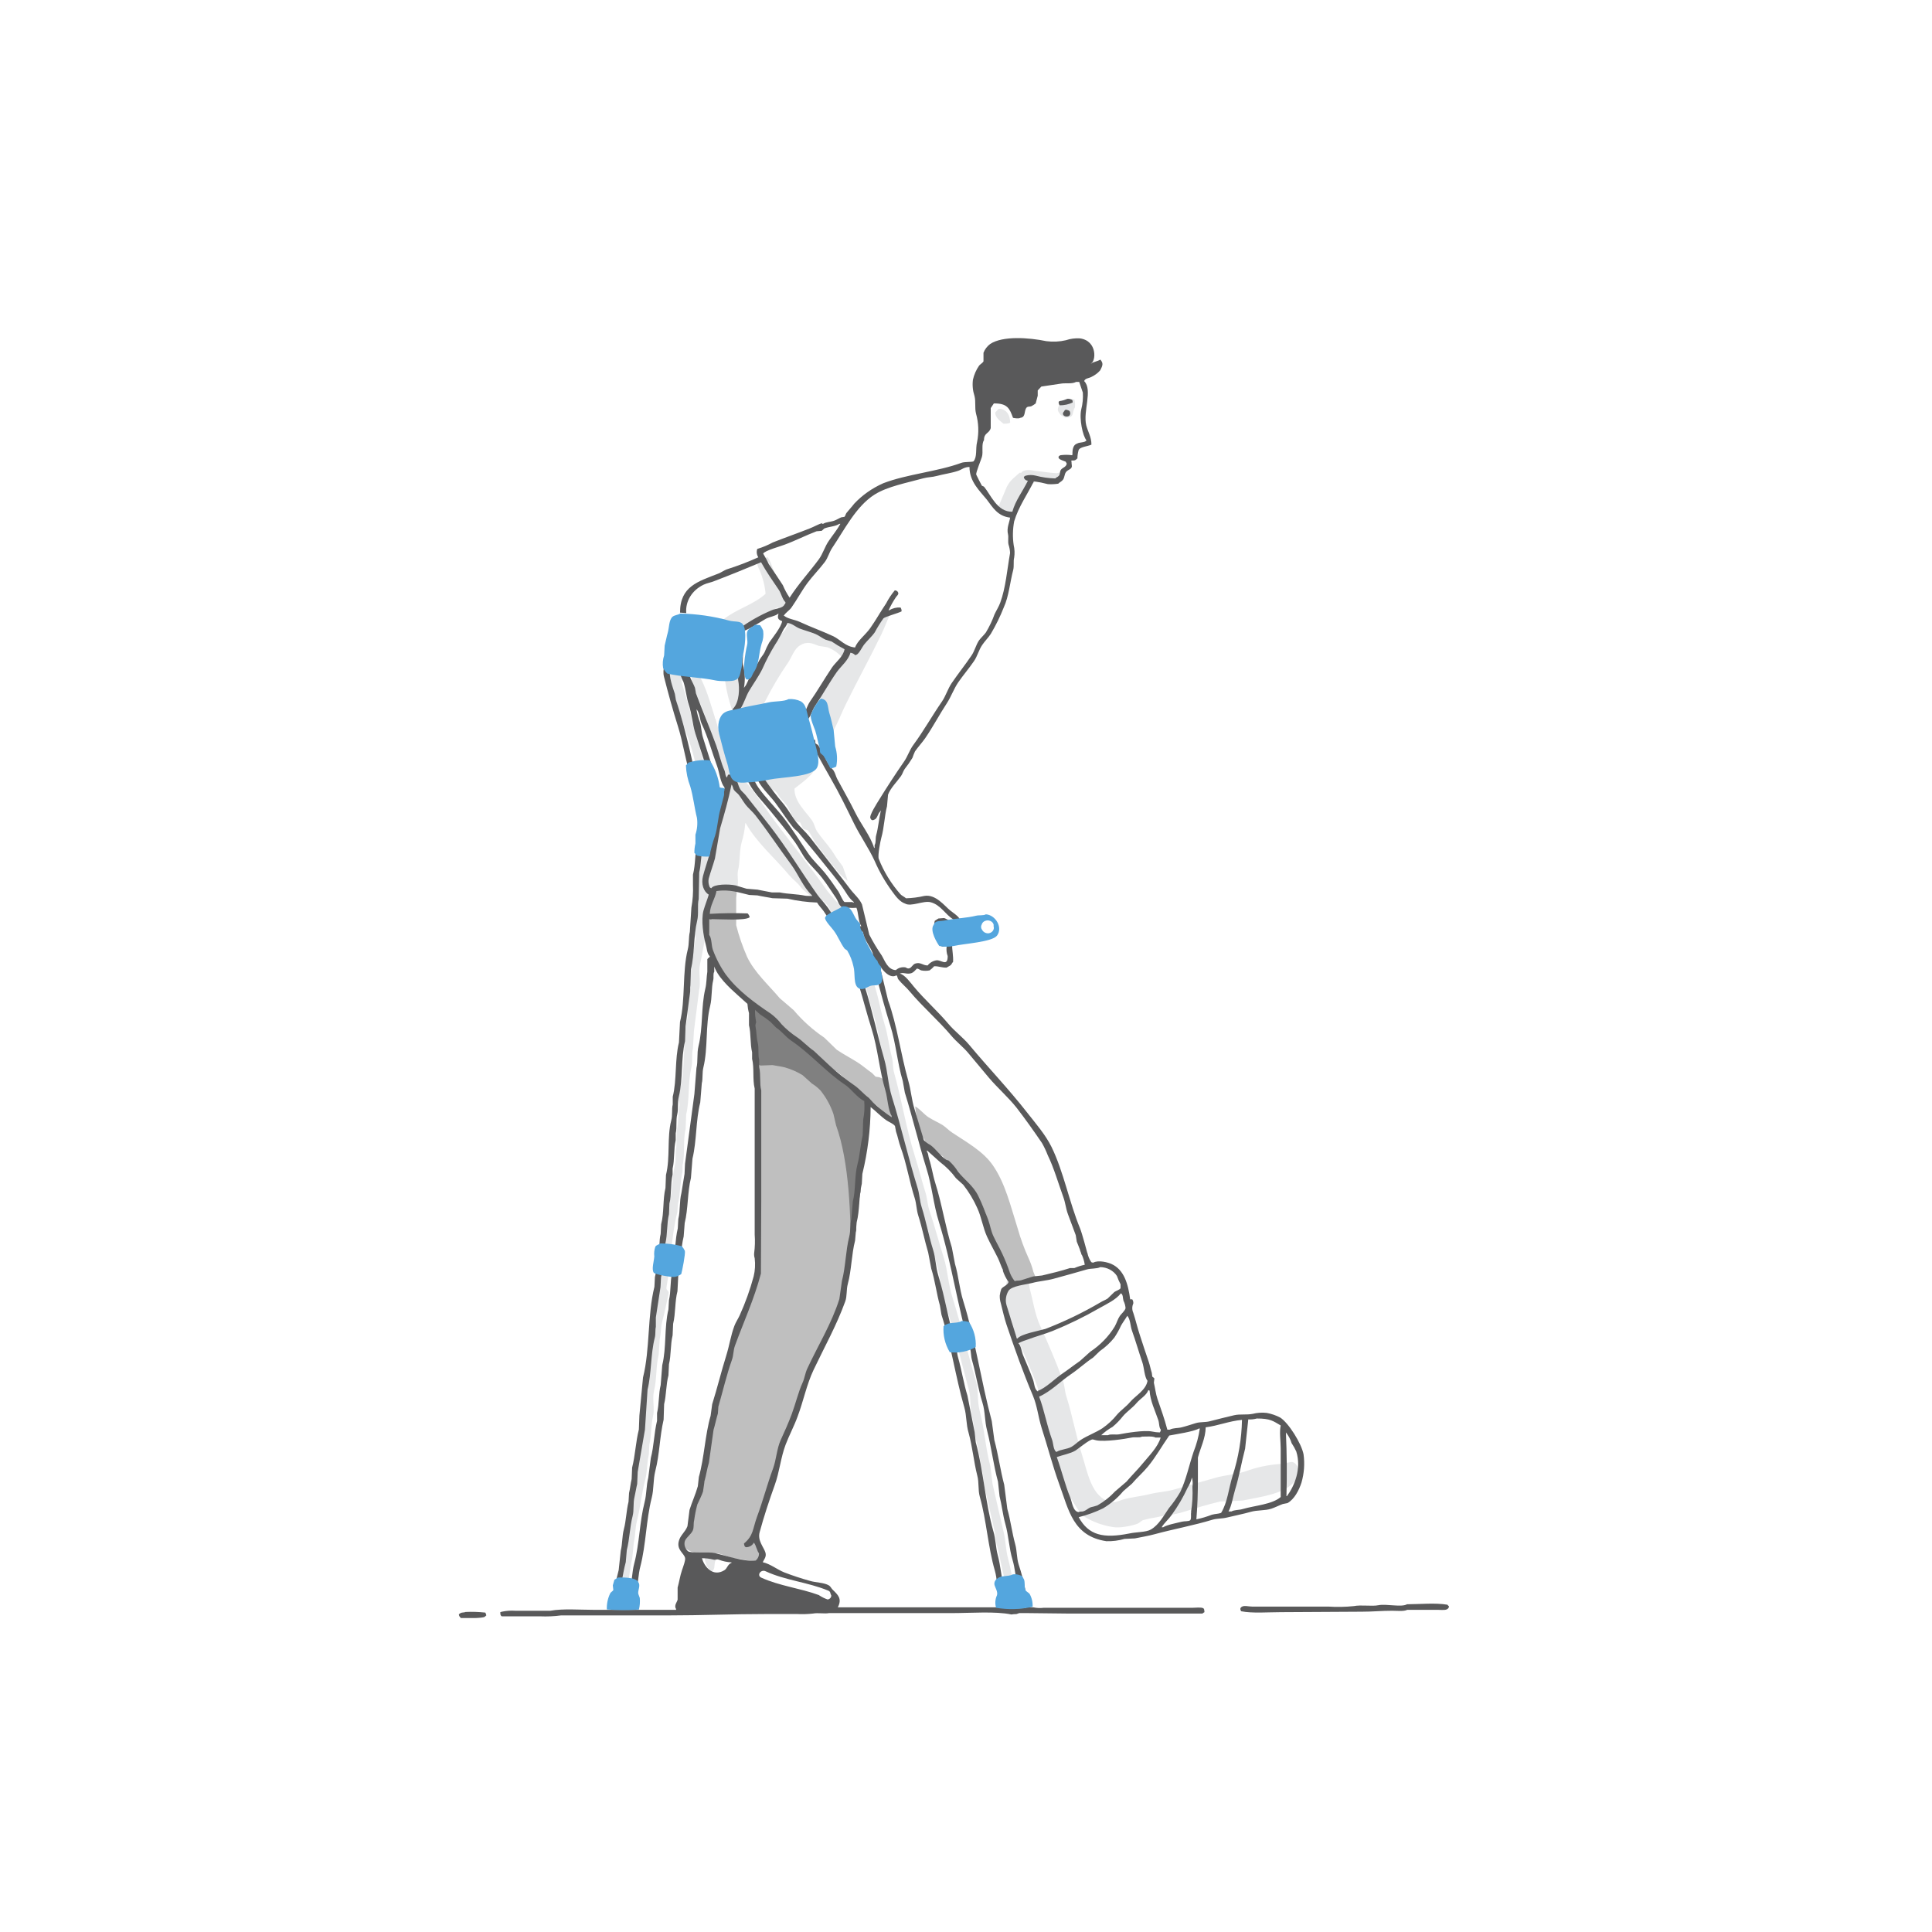 <svg width="80" height="80" viewBox="0 0 80 80" fill="none" xmlns="http://www.w3.org/2000/svg">
<g clip-path="url(#clip0_13_314)">
<g clip-path="url(#clip1_13_314)">
<path d="M40.5 38.328C40.4 38.316 40.298 38.316 40.198 38.328C39.94 38.38 39.675 38.432 39.446 38.489C39.318 38.516 39.282 38.449 39.189 38.508C39.096 38.537 39.096 38.587 39.038 38.643C39.036 38.726 39.066 38.808 39.124 38.874C39.457 38.939 39.759 38.822 40.069 38.758H40.427C40.478 38.758 40.527 38.758 40.572 38.75C40.523 38.69 40.492 38.62 40.479 38.547C40.467 38.474 40.474 38.399 40.5 38.328ZM31.976 29.207V29.245C32.014 29.226 31.999 29.237 31.976 29.207Z" fill="#E6E7E8"/>
<path d="M32.595 25.742C32.591 25.801 32.599 25.86 32.618 25.916C32.541 25.981 32.522 26.097 32.44 26.166C32.357 26.235 32.166 26.272 32.117 26.397C32.069 26.522 32.168 26.557 32.117 26.647C32.028 26.793 31.892 26.945 31.796 27.09C31.563 27.43 31.379 27.794 31.151 28.129C31.021 28.318 30.973 28.564 30.808 28.726C30.794 28.758 30.808 28.743 30.787 28.764C30.745 28.572 30.745 28.336 30.701 28.148C30.674 28.038 30.733 27.88 30.679 27.802C30.679 27.689 30.64 27.693 30.593 27.628C30.519 27.624 30.445 27.637 30.379 27.667C30.345 27.616 30.313 27.608 30.271 27.571C30.183 27.588 30.096 27.614 30.014 27.648C29.923 27.994 30.193 29.139 30.336 29.438C30.477 29.467 30.572 29.454 30.636 29.361H30.679C30.651 29.6 30.468 29.657 30.465 29.919C30.49 29.942 30.512 29.968 30.529 29.996C30.606 30.022 30.697 29.996 30.765 30.034C30.871 30.065 30.903 30.259 31.066 30.169C31.203 30.124 31.196 30.009 31.259 29.9C31.409 29.633 31.527 29.354 31.667 29.072C31.948 28.508 32.27 27.962 32.633 27.436C32.79 27.203 32.881 26.873 33.126 26.724C33.431 26.536 33.631 26.642 33.899 26.743L34.257 26.801C34.482 26.886 34.681 27.018 34.837 27.186C34.824 27.306 34.817 27.359 34.901 27.359C34.625 27.77 34.386 28.187 34.128 28.629C34.066 28.706 34.015 28.791 33.978 28.88C33.958 28.955 34.053 28.984 34.042 29.014C34.017 29.07 33.947 29.13 33.999 29.207L34.021 29.265C34.153 29.265 34.185 29.239 34.236 29.168H34.257C34.192 29.57 34.17 29.976 34.193 30.381C34.226 30.409 34.255 30.441 34.278 30.477C34.314 30.488 34.298 30.477 34.321 30.496C34.484 30.472 34.473 30.32 34.536 30.208C34.715 29.872 34.856 29.502 35.03 29.149C35.495 28.198 36.019 27.25 36.489 26.281C36.618 26.012 36.72 25.739 36.833 25.479C36.833 25.466 36.833 25.455 36.845 25.444C36.776 25.46 36.703 25.46 36.634 25.443C36.565 25.425 36.502 25.392 36.452 25.346C36.395 25.436 36.353 25.545 36.302 25.619C36.123 25.867 35.919 26.119 35.743 26.369C35.665 26.518 35.572 26.66 35.464 26.793C35.366 26.867 34.989 26.726 34.842 26.658C34.545 26.511 34.205 26.387 33.908 26.224L33.829 26.177C33.422 26.078 33.026 25.943 32.649 25.774C32.63 25.765 32.612 25.754 32.595 25.742ZM30.366 31.786V32.132H30.388C30.412 32.077 30.423 32.017 30.419 31.957C30.416 31.897 30.398 31.839 30.366 31.786ZM44.105 17.293C44.525 17.302 44.364 17.088 44.512 16.869C44.52 16.762 44.513 16.654 44.491 16.549C44.401 16.523 44.306 16.51 44.212 16.51C44.186 16.524 44.156 16.531 44.126 16.529C44.017 16.622 43.656 16.869 43.868 17.107C43.911 17.208 44.01 17.227 44.105 17.293ZM44.083 19.487V19.468C44.042 19.453 43.998 19.447 43.954 19.448C43.97 19.461 44.001 19.473 44.019 19.487H44.083ZM41.55 17.543C41.645 17.552 41.741 17.538 41.829 17.505C41.829 17.201 41.686 16.929 41.357 16.927C41.303 16.977 41.258 17.025 41.206 17.088C41.226 17.315 41.405 17.418 41.55 17.543ZM41.378 20.897C41.346 20.963 41.355 21.019 41.314 21.07C41.398 21.176 41.573 21.213 41.672 21.301C41.983 21.301 42.088 21.084 42.144 20.858C42.274 20.499 42.524 20.183 42.859 19.954C42.946 19.904 43.04 19.865 43.139 19.838C43.423 19.766 43.706 19.967 43.89 19.819H43.933C43.887 19.793 43.833 19.779 43.779 19.78C43.81 19.773 43.84 19.763 43.87 19.752C43.884 19.751 43.897 19.748 43.909 19.742C43.921 19.735 43.931 19.727 43.938 19.716C43.944 19.711 43.949 19.706 43.954 19.7C43.955 19.696 43.955 19.691 43.954 19.686C43.961 19.677 43.965 19.666 43.966 19.655C43.968 19.644 43.966 19.633 43.963 19.622C43.959 19.612 43.953 19.602 43.944 19.594C43.936 19.586 43.926 19.58 43.915 19.575C43.905 19.571 43.894 19.569 43.883 19.569C43.873 19.569 43.862 19.571 43.852 19.575C43.821 19.579 43.791 19.585 43.761 19.595C43.453 19.58 43.151 19.521 42.845 19.498C42.702 19.458 42.376 19.424 42.292 19.575H42.221C41.999 19.779 41.827 19.88 41.684 20.172C41.582 20.4 41.486 20.658 41.378 20.897ZM53.524 60.541C53.481 60.514 53.167 60.615 53.031 60.618C52.529 60.651 52.036 60.754 51.571 60.926C51.179 61.054 50.741 61.074 50.319 61.195C49.759 61.356 49.179 61.516 48.623 61.677C48.287 61.774 47.963 61.779 47.614 61.867C47.265 61.956 46.847 61.991 46.476 62.1C46.358 62.134 46.178 62.233 46.004 62.196C45.19 62.017 45.035 60.961 44.802 60.233C44.559 59.471 44.396 58.578 44.158 57.827C44.083 57.593 44.088 57.377 44.008 57.152C43.727 56.384 43.394 55.612 43.063 54.882C42.847 54.401 42.781 53.875 42.634 53.341C42.596 53.144 42.596 52.943 42.634 52.746C42.634 52.707 42.626 52.668 42.613 52.63C42.508 52.605 42.399 52.592 42.291 52.592C42.237 52.623 42.167 52.606 42.097 52.63C41.926 52.697 41.789 52.82 41.718 52.975C41.596 53.24 41.62 54.051 41.718 54.323C41.754 54.422 41.833 54.534 41.868 54.631C41.961 54.881 41.976 55.112 42.083 55.343C42.38 55.994 42.691 56.698 42.942 57.383C43.022 57.606 43.019 57.822 43.092 58.056C43.183 58.347 43.271 58.669 43.371 58.961L43.55 59.864C43.799 60.666 43.979 61.526 44.409 62.156C44.587 62.408 44.688 62.658 44.945 62.828C45.289 63.032 45.677 63.169 46.083 63.232C46.365 63.29 46.9 63.17 47.092 63.098C47.179 63.066 47.249 62.979 47.328 62.945C47.511 62.894 47.697 62.855 47.886 62.828C48.244 62.742 48.557 62.734 48.895 62.637C49.432 62.477 49.981 62.297 50.526 62.174L51.449 62.135C52.013 62.021 52.546 61.944 53.016 61.752C53.326 61.63 53.582 61.42 53.746 61.155C53.85 60.923 53.736 60.608 53.524 60.541ZM32.341 37.156H32.384C32.373 37.135 32.359 37.115 32.341 37.098V37.156ZM31.375 36.886H31.418C31.407 36.865 31.393 36.846 31.375 36.829V36.886ZM35.033 36.262C34.985 36.137 34.942 36.009 34.901 35.882C34.851 35.81 34.799 35.741 34.745 35.674C34.62 35.513 34.538 35.353 34.423 35.193C34.244 34.941 34.019 34.699 33.844 34.442C33.745 34.299 33.726 34.121 33.629 33.98C33.388 33.626 32.881 33.196 32.899 32.652C33.15 32.444 33.781 32.038 33.794 31.67C33.672 31.695 33.553 31.727 33.436 31.767C33.089 31.844 32.681 31.81 32.363 31.882L31.933 31.921C31.776 31.977 31.731 32.071 31.59 32.152C31.579 32.351 31.623 32.549 31.719 32.729C31.81 32.747 31.931 32.764 31.998 32.71C32.155 32.739 32.218 32.931 32.298 33.031C32.379 33.13 32.498 33.242 32.577 33.351C32.713 33.552 32.772 33.775 32.921 33.967C32.992 34.06 33.057 34.017 33.135 34.063L33.243 34.294C33.3 34.37 33.397 34.343 33.457 34.391C33.518 34.439 33.69 34.798 33.758 34.891C34.058 35.295 34.375 35.715 34.702 36.104C34.82 36.24 34.953 36.364 35.099 36.476C35.082 36.404 35.056 36.333 35.033 36.262Z" fill="#E6E7E8"/>
<path d="M34.144 36.732C33.482 35.792 32.761 34.918 32.084 34.006C31.608 33.364 31.189 32.663 30.624 32.1C30.346 32.1 30.39 32.241 30.445 32.389C30.372 32.432 30.241 32.437 30.166 32.485C30.037 32.626 29.928 32.781 29.844 32.947C29.729 33.228 29.864 33.603 29.779 33.948C29.706 34.243 29.779 34.59 29.694 34.91C29.626 35.18 29.567 35.459 29.479 35.7C29.452 35.84 29.401 35.977 29.329 36.104V36.134H29.307C29.348 35.942 29.347 35.701 29.393 35.518V35.249C29.556 34.618 29.633 33.533 29.457 32.862L29.436 32.573C29.178 31.707 28.926 30.78 28.663 29.917C28.619 29.773 28.642 29.669 28.599 29.532C28.477 29.152 28.382 28.73 28.255 28.358C28.202 28.198 28.2 27.837 28.127 27.717C28.093 27.625 28.025 27.6 27.912 27.582C27.831 27.633 27.776 27.62 27.733 27.717C27.645 27.847 27.776 28.342 27.819 28.467C28.034 29.109 28.207 29.771 28.441 30.411C28.889 31.638 29.316 33.619 28.935 35.185C28.849 35.534 28.907 35.91 28.828 36.243L28.821 37.578C28.783 37.727 28.84 37.961 28.799 38.136C28.767 38.288 28.753 38.443 28.756 38.598C28.756 38.729 28.831 38.795 28.799 38.919C28.71 39.279 28.678 39.709 28.584 40.093C28.515 40.37 28.584 40.672 28.52 40.94V41.421C28.479 41.552 28.457 41.687 28.456 41.823L28.477 42.114C28.234 43.118 28.429 44.406 28.091 45.321C28.025 45.499 28.164 45.642 28.134 45.785C28.066 46.088 28.103 46.484 28.026 46.805C28.026 47.034 28.012 47.267 28.005 47.498C27.948 47.732 28.005 48.008 27.941 48.268C27.828 48.727 27.86 49.23 27.747 49.673C27.747 49.787 27.733 49.904 27.726 50.019C27.533 50.781 27.547 51.703 27.34 52.444L27.361 52.765C27.275 53.118 27.259 53.537 27.168 53.901L27.146 54.284C27.089 54.515 27.075 54.796 27.017 55.017C26.916 55.407 26.962 55.832 26.867 56.209L26.803 56.98C26.656 57.577 26.672 58.243 26.524 58.809C26.424 59.187 26.465 59.571 26.373 59.944V60.214C26.209 60.871 26.218 61.617 26.052 62.273C25.991 62.507 26.019 62.754 25.966 62.966C25.876 63.319 25.966 63.699 25.88 64.042V64.718C25.833 64.907 25.713 65.199 25.794 65.449C25.814 65.512 25.903 65.54 25.923 65.584C25.962 65.675 25.819 65.832 25.901 65.95L25.923 65.967C26.052 65.534 26.064 64.982 26.18 64.524C26.202 64.31 26.223 64.092 26.245 63.869C26.314 63.585 26.297 63.287 26.373 62.984C26.515 62.426 26.57 61.824 26.717 61.272C26.808 60.924 26.785 60.56 26.867 60.231L26.889 59.81C26.978 59.442 26.95 59.008 27.039 58.653C27.121 58.321 26.998 57.938 27.082 57.596C27.202 57.099 27.155 56.578 27.275 56.095L27.318 55.441C27.375 55.21 27.359 54.959 27.425 54.709C27.522 54.343 27.604 53.949 27.683 53.574C27.712 53.428 27.57 53.444 27.597 53.304C27.776 52.329 27.796 51.172 28.048 50.186L28.069 49.865C28.177 49.435 28.155 48.948 28.263 48.516V48.249C28.375 47.779 28.273 47.23 28.391 46.747L28.413 46.149C28.561 45.539 28.477 44.821 28.628 44.207C28.692 43.942 28.628 43.66 28.692 43.418L28.735 42.686L28.95 40.992C29.032 40.654 28.908 40.227 28.992 39.895C29.084 39.525 29.13 39.108 29.229 38.74C29.27 38.58 29.229 38.42 29.271 38.279V37.393C29.287 37.285 29.308 37.178 29.336 37.072C29.363 36.995 29.413 36.994 29.422 36.88C29.855 37.002 30.159 36.537 30.495 36.784C30.618 36.623 30.508 36.263 30.559 36.052C30.652 35.672 30.606 35.262 30.71 34.878C30.788 34.62 30.839 34.356 30.86 34.089H30.881C31.343 34.909 32.092 35.533 32.684 36.245C32.817 36.405 33.008 36.535 33.135 36.707C33.3 36.926 33.543 37.044 33.715 37.246C33.792 37.336 33.906 37.48 34.058 37.438H34.166C34.145 37.389 34.116 37.344 34.08 37.303V37.284C34.186 37.391 34.28 37.507 34.359 37.631L34.38 37.823C34.449 37.904 34.537 37.97 34.638 38.016H34.767C34.846 38.051 34.946 38.271 34.981 38.336C35.017 38.348 35.001 38.336 35.024 38.356C35.162 38.356 35.162 38.324 35.239 38.279C35.239 37.998 35.083 37.889 34.96 37.72C34.701 37.379 34.384 37.082 34.144 36.732ZM31.117 33.326C31.221 33.369 31.427 33.701 31.475 33.807C31.32 33.67 31.198 33.507 31.117 33.326ZM31.912 34.448C31.853 34.339 31.781 34.236 31.697 34.141C31.806 34.221 31.888 34.328 31.933 34.448H31.912Z" fill="#E6E7E8"/>
<path d="M31.483 33.826C31.511 33.846 31.533 33.873 31.547 33.903C31.517 33.884 31.495 33.857 31.483 33.826ZM29.465 64.294C29.404 64.347 29.268 64.36 29.186 64.39C29.141 64.583 29.291 64.993 29.443 65.045C29.465 65.059 29.443 65.045 29.486 65.062L29.529 65.024C29.622 64.915 29.554 64.679 29.658 64.581C29.643 64.479 29.595 64.421 29.572 64.313L29.465 64.294ZM30.345 31.728V31.767H30.366C30.352 31.733 30.361 31.747 30.345 31.728ZM41.743 64.543C41.636 64.156 41.654 63.799 41.55 63.407L41.099 61.446L41.013 60.732C40.809 59.975 40.763 59.16 40.563 58.405C40.455 58 40.527 57.577 40.412 57.19C40.074 56.055 39.797 54.857 39.446 53.747C39.267 53.203 39.251 52.658 39.089 52.111C38.886 51.469 38.706 50.773 38.487 50.128C38.396 49.859 38.402 49.614 38.309 49.339C38.16 48.858 38.03 48.335 37.879 47.857C37.522 46.726 37.343 45.557 37.021 44.412C36.96 44.202 36.992 44.011 36.935 43.796C36.813 43.345 36.767 42.846 36.634 42.429C36.407 41.714 36.328 40.814 35.947 40.235C35.889 40.222 35.829 40.215 35.769 40.215C35.724 40.261 35.627 40.295 35.661 40.409C35.706 40.556 35.817 40.766 35.876 40.928L36.069 41.679C36.543 43.086 36.647 44.794 37.099 46.24C37.423 47.273 37.636 48.359 37.958 49.378C38.026 49.591 38.019 49.78 38.087 49.994C38.318 50.73 38.522 51.498 38.752 52.226C38.931 52.773 38.947 53.319 39.11 53.861C39.484 55.057 39.786 56.315 40.119 57.55C40.215 57.915 40.149 58.294 40.248 58.647C40.346 59 40.339 59.367 40.441 59.723C40.554 60.119 40.589 60.597 40.699 61.014L40.742 61.457L41.192 63.438L41.257 63.901C41.398 64.398 41.473 64.95 41.614 65.422C41.702 65.701 41.709 65.962 41.85 66.172C41.894 66.176 41.937 66.17 41.978 66.157C42.019 66.144 42.056 66.123 42.087 66.095C42.072 65.859 42.021 65.625 41.936 65.401C41.865 65.114 41.822 64.828 41.743 64.543ZM29.98 25.742C30.025 25.848 30.218 25.859 30.302 25.935C30.39 25.935 30.432 25.922 30.481 25.877C30.527 25.907 30.564 25.947 30.588 25.992C30.946 25.992 31.139 25.672 31.404 25.531L31.618 25.511C31.82 25.401 32.014 25.279 32.198 25.146C32.243 25.187 32.259 25.258 32.305 25.306C32.352 25.337 32.403 25.361 32.457 25.38C32.474 25.322 32.505 25.267 32.547 25.22C32.589 25.172 32.641 25.134 32.701 25.105C32.704 25.066 32.716 25.027 32.737 24.992C32.757 24.957 32.786 24.927 32.821 24.902C32.747 24.787 32.661 24.68 32.563 24.581C32.383 24.316 32.225 24.039 32.091 23.753C31.994 23.556 31.912 23.205 31.769 23.061C31.687 23.133 31.582 23.18 31.468 23.195L31.511 23.234C31.479 23.245 31.5 23.256 31.468 23.234C31.422 23.234 31.377 23.247 31.339 23.272C31.355 23.395 31.396 23.514 31.461 23.623C31.59 23.933 31.671 24.257 31.701 24.586C31.221 25.033 30.475 25.227 29.962 25.645C29.956 25.678 29.962 25.712 29.98 25.742ZM31.869 23.497H31.847L31.805 23.266C31.88 23.316 31.86 23.412 31.869 23.49V23.497ZM28.633 28.034C28.624 28.301 28.778 28.584 28.878 28.836C29.009 29.157 29.139 29.478 29.259 29.799C29.311 30.06 29.377 30.318 29.449 30.578C29.52 30.838 29.588 31.059 29.677 31.29C29.696 31.474 29.767 31.651 29.881 31.803C29.902 31.944 29.976 32.074 30.091 32.171V32.19H30.134C30.147 32.197 30.162 32.201 30.178 32.202C30.194 32.202 30.209 32.199 30.223 32.192C30.236 32.185 30.248 32.176 30.256 32.164C30.265 32.152 30.269 32.138 30.27 32.124C30.261 31.911 30.208 31.7 30.114 31.504C30.119 31.49 30.119 31.476 30.114 31.462C30.097 31.381 30.075 31.3 30.048 31.221C29.991 31.016 29.935 30.811 29.869 30.605C29.842 30.517 29.808 30.424 29.774 30.329C29.733 30.144 29.685 29.96 29.631 29.778C29.626 29.761 29.615 29.747 29.599 29.738C29.602 29.724 29.602 29.711 29.599 29.698C29.409 29.104 29.25 28.491 28.933 27.933C28.922 27.918 28.906 27.905 28.887 27.898C28.869 27.89 28.848 27.888 28.828 27.89C28.807 27.893 28.788 27.901 28.773 27.913C28.757 27.925 28.746 27.941 28.74 27.959C28.725 27.953 28.709 27.951 28.693 27.953C28.677 27.955 28.662 27.961 28.649 27.97V27.954C28.635 27.986 28.649 27.972 28.628 27.993C28.606 28.014 28.628 28.017 28.628 28.029L28.633 28.034Z" fill="#E6E7E8"/>
<path fill-rule="evenodd" clip-rule="evenodd" d="M37.017 46.436C36.972 46.436 36.976 46.436 36.953 46.417C36.661 46.173 36.432 45.841 36.115 45.628C35.799 45.414 35.441 45.204 35.221 44.933C35.074 44.742 34.901 44.567 34.706 44.414C34.466 44.253 34.237 44.08 34.019 43.895L33.633 43.53L32.874 43.031L32.617 42.798C32.227 42.535 31.878 42.21 31.479 41.953C31.341 41.863 31.121 41.823 31.121 41.632C31.141 41.59 31.148 41.544 31.143 41.498C31.032 41.425 31.014 41.437 30.921 41.382C30.878 41.382 30.799 41.158 30.756 41.151C30.611 41.094 30.472 41.025 30.341 40.946C29.908 40.667 29.643 40.059 29.461 39.562L29.332 39.081L29.354 38.715C29.318 38.59 29.227 38.394 29.175 38.272C29.125 38.047 29.147 37.813 29.239 37.599C29.406 37.146 29.676 36.686 30.313 36.675C30.387 36.765 30.451 36.862 30.506 36.963L30.484 37.173V38.311C30.597 38.757 30.748 39.194 30.935 39.62C31.243 40.269 31.829 40.79 32.287 41.333L32.867 41.831C33.228 42.261 33.654 42.644 34.133 42.967L34.649 43.469C34.928 43.657 35.218 43.806 35.507 43.989C35.718 44.122 35.901 44.29 36.108 44.431L36.259 44.584L36.409 44.605L36.666 44.718C36.74 45.302 36.976 45.825 37.017 46.436ZM31.829 43.586C32.411 43.572 32.633 43.783 33.01 43.932C33.594 44.166 34.149 44.457 34.663 44.798C34.865 44.933 35.039 45.105 35.243 45.241C35.505 45.421 35.67 45.713 35.908 45.916C35.856 46.059 35.908 46.237 35.865 46.398C35.765 46.8 35.815 47.283 35.715 47.681V47.912C35.629 48.261 35.697 48.704 35.608 49.068V49.355C35.443 49.82 35.418 50.496 35.414 51.12C35.361 51.148 35.311 51.18 35.264 51.216C35.267 51.638 35.207 52.059 35.085 52.467L35.021 53.025C34.931 53.28 34.902 53.549 34.935 53.814C34.658 54.55 34.255 55.258 33.926 55.97C33.699 56.451 33.59 56.947 33.368 57.431C32.872 58.511 32.577 59.725 32.116 60.822C31.984 61.117 31.87 61.417 31.774 61.723C31.751 61.797 31.688 61.893 31.667 61.956L31.645 62.416L31.452 63.167C31.413 63.271 31.314 63.398 31.273 63.495C31.253 63.548 31.289 63.601 31.295 63.63L31.359 64.208L31.445 64.264C31.477 64.371 31.477 64.485 31.445 64.593L31.381 64.61C31.202 64.714 30.71 64.541 30.5 64.535C30.234 64.525 29.964 64.374 29.728 64.323L28.783 64.302C28.555 64.243 28.352 64.122 28.203 63.956C28.203 63.635 28.479 63.547 28.59 63.34L28.611 63.149C28.656 63.005 28.685 62.844 28.74 62.685C28.89 62.243 29.037 61.778 29.169 61.34C29.169 61.255 29.184 61.179 29.191 61.09C29.273 60.783 29.307 60.417 29.384 60.106C29.389 60.052 29.382 59.998 29.363 59.946L29.406 59.407C29.615 58.605 29.719 57.848 29.964 57.077C30.143 56.506 30.291 55.927 30.5 55.364C30.642 54.983 30.842 54.583 30.973 54.21C31.062 53.949 31.042 53.694 31.123 53.439C31.22 53.131 31.368 52.797 31.466 52.517C31.463 52.239 31.434 51.962 31.381 51.689V49.668C31.381 48.523 31.667 47.381 31.402 46.318C31.332 46.043 31.402 45.748 31.338 45.49V45.029C31.345 44.654 31.324 44.279 31.273 43.907C31.4 43.854 31.411 43.762 31.509 43.697C31.608 43.631 31.731 43.647 31.822 43.586H31.829ZM37.911 45.82C38.11 45.937 38.257 46.141 38.448 46.263C38.64 46.385 38.836 46.468 39.028 46.584C39.173 46.675 39.292 46.816 39.436 46.904C40.04 47.306 40.707 47.671 41.11 48.25C41.625 48.993 41.842 49.926 42.14 50.868C42.259 51.287 42.409 51.699 42.591 52.1C42.671 52.275 42.736 52.456 42.784 52.64C42.766 52.619 42.91 52.947 42.895 52.913C42.852 52.874 41.942 53.728 41.643 52.659C41.609 52.504 41.566 52.349 41.514 52.197C41.468 52.077 41.335 51.954 41.278 51.83C41.221 51.707 41.221 51.559 41.171 51.408C41.078 51.136 40.992 50.839 40.892 50.581C40.87 50.472 40.849 50.361 40.827 50.26C40.646 49.795 40.377 49.361 40.033 48.977C39.931 48.852 39.77 48.752 39.675 48.63C39.523 48.451 39.346 48.294 39.203 48.111C39.106 47.987 39.055 47.816 38.86 47.79C38.813 47.809 38.761 47.816 38.709 47.811C38.631 47.702 38.505 47.612 38.43 47.503C38.355 47.394 38.325 47.238 38.237 47.118C38.205 47.075 38.133 47.033 38.108 46.983C38.075 46.857 38.053 46.728 38.044 46.598C37.968 46.343 37.919 46.083 37.897 45.82H37.911ZM30.592 64.586C30.636 64.58 30.681 64.587 30.72 64.605C30.672 64.613 30.622 64.606 30.577 64.586H30.592Z" fill="#BFBFBF"/>
<path fill-rule="evenodd" clip-rule="evenodd" d="M31.164 41.535C31.363 41.583 31.443 41.716 31.55 41.843L31.701 41.958C31.872 42.162 32.058 42.355 32.259 42.535C32.547 42.817 32.855 43.08 33.182 43.325L33.568 43.673C33.673 43.749 33.789 43.814 33.912 43.865L34.062 43.884C34.119 43.928 34.16 44.011 34.212 44.057C34.498 44.314 34.763 44.59 35.049 44.847C35.306 45.055 35.546 45.28 35.765 45.52C35.842 45.613 35.944 45.633 35.958 45.79C35.938 45.832 35.931 45.879 35.937 45.925C35.924 45.925 35.822 46.003 35.808 45.944V47.291C35.774 47.342 35.808 47.429 35.786 47.503C35.713 47.804 35.786 48.164 35.7 48.484C35.659 48.654 35.677 48.893 35.636 49.062V49.35C35.547 49.694 35.554 50.119 35.457 50.486V50.948C35.429 51.03 35.339 51.177 35.307 51.256V51.487C35.307 51.647 35.291 52.064 35.221 52.16C35.244 50.319 35.16 48.088 34.62 46.598L34.513 46.136C34.396 45.785 34.214 45.453 33.976 45.155C33.871 45.045 33.751 44.948 33.618 44.866L33.232 44.519C33.007 44.381 32.762 44.273 32.502 44.199C32.323 44.152 32.144 44.136 31.987 44.102L31.493 44.122C31.46 44.11 31.429 44.093 31.404 44.071C31.378 44.049 31.357 44.023 31.343 43.993C31.288 43.817 31.288 43.631 31.343 43.454C31.234 43.294 31.312 43.062 31.257 42.839C31.171 42.408 31.14 41.971 31.164 41.535ZM37.003 46.25C37.036 46.316 37.051 46.389 37.046 46.462C37.008 46.475 37.026 46.462 37.003 46.481C36.965 46.47 36.983 46.481 36.96 46.462C36.884 46.438 36.82 46.39 36.781 46.327C36.822 46.328 36.862 46.322 36.901 46.309C36.939 46.295 36.973 46.276 37.003 46.25Z" fill="#808080"/>
<path d="M59.936 66.448C59.446 66.363 58.792 66.427 58.261 66.429C58.031 66.564 57.403 66.403 57.081 66.468C56.802 66.524 56.379 66.443 56.05 66.506C55.701 66.542 55.349 66.548 54.998 66.525H51.843C51.709 66.525 51.533 66.472 51.435 66.525C51.337 66.578 51.349 66.639 51.392 66.718C51.85 66.811 52.514 66.756 53.045 66.756C54.163 66.756 55.308 66.737 56.394 66.737C56.85 66.737 57.183 66.698 57.646 66.698C57.839 66.698 58.14 66.732 58.268 66.66H59.535C59.732 66.66 59.93 66.7 59.986 66.564C60.004 66.544 59.986 66.564 60.007 66.525C59.979 66.503 59.955 66.477 59.936 66.448ZM19.279 66.748C19.24 66.772 19.125 66.766 19.086 66.787C19.047 66.808 19.039 66.814 19 66.844C19.011 66.942 19.041 66.939 19.086 67.005C19.265 67.005 19.98 67.016 20.073 66.947L20.138 66.889C20.131 66.849 20.116 66.81 20.095 66.774C19.824 66.744 19.551 66.735 19.279 66.748ZM49.825 66.594C49.745 66.544 49.498 66.575 49.374 66.575H43.214C43.07 66.593 42.925 66.586 42.784 66.556H42.525C42.469 66.58 42.408 66.593 42.346 66.593C42.167 66.593 41.969 66.605 41.781 66.607C41.694 66.607 41.61 66.582 41.539 66.538V66.556H34.692C34.881 66.192 34.692 66.036 34.477 65.824C34.423 65.773 34.393 65.691 34.327 65.651C34.119 65.524 33.79 65.537 33.532 65.459C33.175 65.359 32.824 65.244 32.481 65.112C32.185 64.995 31.901 64.758 31.586 64.689C31.624 64.583 31.751 64.469 31.694 64.285C31.624 64.06 31.357 63.791 31.457 63.438C31.636 62.78 31.853 62.124 32.08 61.494C32.279 60.947 32.323 60.371 32.531 59.819C32.677 59.436 32.889 59.036 33.024 58.664C33.275 57.997 33.395 57.343 33.69 56.721C34.133 55.787 34.636 54.892 34.999 53.891C35.082 53.663 35.039 53.41 35.107 53.16C35.259 52.602 35.259 51.942 35.407 51.37L35.472 50.619C35.604 50.114 35.557 49.533 35.686 49.015L35.708 48.611C35.93 47.7 36.045 46.772 36.051 45.84C36.23 45.973 36.48 46.24 36.717 46.398C36.811 46.462 37.006 46.536 37.06 46.629L37.103 46.86C37.178 47.065 37.214 47.293 37.296 47.514C37.538 48.172 37.654 48.922 37.876 49.612C37.954 49.864 37.946 50.093 38.026 50.343C38.185 50.836 38.285 51.368 38.434 51.864L38.563 52.537C38.717 53.019 38.781 53.572 38.92 54.058L38.985 54.443C39.375 55.657 39.568 57.025 39.929 58.273C40.031 58.626 39.999 58.968 40.108 59.332C40.271 59.917 40.321 60.53 40.466 61.096C40.548 61.406 40.489 61.685 40.573 61.981C40.849 62.961 40.91 64.052 41.196 65.042C41.291 65.37 41.287 65.781 41.375 66.12C41.389 66.069 41.415 66.022 41.45 65.981C41.462 65.951 41.477 65.922 41.493 65.893C41.513 65.859 41.54 65.828 41.573 65.802C41.471 65.348 41.437 64.852 41.312 64.387C41.23 64.078 41.232 63.731 41.133 63.406C40.795 62.215 40.727 60.908 40.403 59.717L40.36 59.312L40.06 57.792C39.906 57.295 39.82 56.727 39.673 56.214C39.614 56.007 39.629 55.835 39.566 55.636C39.284 54.736 39.139 53.74 38.851 52.807C38.743 52.449 38.747 52.106 38.636 51.748C38.457 51.177 38.344 50.555 38.164 49.984C38.074 49.7 38.08 49.44 37.985 49.156C37.597 47.905 37.323 46.669 36.933 45.422C36.769 44.9 36.763 44.378 36.611 43.844C36.327 42.843 36.119 41.841 35.817 40.88C35.638 40.316 35.638 39.721 35.409 39.225C35.297 39.048 35.168 38.88 35.023 38.724C34.751 38.359 34.554 37.983 34.293 37.602C34.16 37.413 33.974 37.231 33.842 37.044C33.178 36.105 32.59 35.119 31.889 34.214C31.55 33.784 31.22 33.358 30.88 32.931C30.822 32.857 30.715 32.771 30.665 32.7C30.545 32.511 30.52 32.256 30.407 32.059L30.15 32.078C30.127 32.113 30.112 32.153 30.107 32.193C30.025 32.147 30.039 31.993 30 31.905C29.851 31.574 29.785 31.223 29.656 30.865C29.39 30.134 29.085 29.422 28.819 28.71L28.776 28.479C28.731 28.355 28.649 28.217 28.597 28.094C28.545 27.97 28.583 27.837 28.511 27.747C28.459 27.681 28.391 27.678 28.318 27.632C28.211 27.651 28.198 27.702 28.125 27.747C28.159 27.92 28.22 28.089 28.304 28.248C28.402 28.56 28.424 28.889 28.518 29.172C28.654 29.577 28.669 29.974 28.797 30.384L29.196 31.622C29.323 31.991 29.375 32.737 29.754 32.854C29.814 32.882 29.881 32.896 29.948 32.893C29.925 32.999 29.889 33.102 29.84 33.201C29.751 33.472 29.706 33.752 29.626 34.002C29.527 34.323 29.517 34.644 29.433 34.965L29.39 35.35C29.295 35.661 29.18 36.007 29.11 36.274C29.025 36.604 29.132 36.915 29.347 37.044C29.298 37.222 29.193 37.481 29.132 37.698C29.021 38.096 29.132 38.781 29.218 39.084C29.273 39.268 29.266 39.481 29.397 39.603C29.37 39.663 29.311 39.668 29.289 39.719V40.239C29.252 40.46 29.262 40.72 29.203 40.951C29.025 41.701 29.112 42.555 28.924 43.318C28.849 43.626 28.908 43.942 28.839 44.223L28.753 45.301L28.366 48.188L28.345 48.611L28.216 49.4C28.125 49.763 28.173 50.138 28.087 50.478L28.066 50.863C27.951 51.33 27.969 51.873 27.851 52.326L27.83 52.711C27.744 53.065 27.785 53.495 27.701 53.833L27.679 54.218C27.5 54.955 27.602 55.801 27.422 56.528L27.357 57.356C27.268 57.702 27.298 58.138 27.207 58.511V58.831C27.084 59.338 27.078 59.883 26.95 60.371L26.842 61.199C26.76 61.508 26.778 61.864 26.692 62.2C26.481 63.017 26.479 63.924 26.263 64.74C26.166 65.103 26.179 65.457 26.084 65.799C26.039 65.974 26.096 66.179 25.998 66.299V66.338C25.906 66.352 25.811 66.352 25.719 66.338L25.697 66.318C25.698 65.767 25.77 65.218 25.912 64.682L25.955 64.182C26.07 63.742 26.078 63.232 26.191 62.796C26.264 62.515 26.205 62.257 26.277 61.968C26.316 61.808 26.345 61.603 26.384 61.449L26.406 60.948L26.706 59.197L26.814 57.542C26.98 56.865 26.937 56.079 27.114 55.386C27.152 55.242 27.125 55.073 27.157 54.943V54.558L27.35 53.296L27.372 52.892C27.465 52.518 27.449 52.079 27.551 51.699V51.487C27.644 51.108 27.606 50.658 27.701 50.274L27.722 49.832C27.812 49.468 27.76 49.01 27.851 48.638V48.388C27.939 48.026 27.89 47.586 27.98 47.214V46.925C28.039 46.681 27.98 46.396 28.044 46.136C28.098 45.915 28.044 45.655 28.109 45.405C28.288 44.686 28.189 43.839 28.366 43.114L28.388 42.498L28.567 41.151C28.593 41.045 28.567 40.888 28.588 40.805L28.61 40.131C28.767 39.498 28.71 38.776 28.867 38.129C28.941 37.831 28.867 37.502 28.932 37.225L28.953 36.128C29.035 35.789 29.023 35.403 29.103 35.069V34.511C29.152 34.25 29.152 33.983 29.103 33.722V33.407C28.733 31.897 28.457 30.378 27.987 28.981L27.944 28.73C27.869 28.491 27.672 27.996 27.751 27.672L27.858 26.941C27.858 26.844 27.914 26.713 27.88 26.652C27.87 26.624 27.856 26.598 27.837 26.575L27.708 26.594C27.671 26.754 27.679 26.974 27.622 27.152C27.558 27.356 27.418 27.73 27.493 28.018C27.672 28.726 27.865 29.415 28.073 30.078C28.271 30.71 28.359 31.345 28.545 31.964L28.631 32.522C28.738 32.876 28.809 33.239 28.842 33.605C28.852 33.623 28.858 33.642 28.862 33.663C28.92 34.03 28.924 34.403 28.873 34.771C28.878 34.804 28.878 34.837 28.873 34.87C28.771 35.302 28.806 35.778 28.694 36.218V36.641C28.707 36.956 28.686 37.272 28.629 37.584L28.565 38.585C28.509 38.805 28.542 39.066 28.479 39.316C28.247 40.229 28.386 41.401 28.157 42.319L28.114 43.166C27.935 43.875 28.032 44.714 27.857 45.411V45.732C27.806 45.936 27.857 46.176 27.792 46.406C27.613 47.11 27.758 47.926 27.577 48.651L27.556 49.19C27.44 49.663 27.502 50.221 27.377 50.691L27.356 51.096C27.279 51.404 27.331 51.75 27.248 52.077C27.186 52.326 27.182 52.634 27.119 52.879L27.098 53.283C26.805 54.459 26.919 55.874 26.626 57.036L26.476 58.615L26.454 59.192C26.323 59.705 26.304 60.267 26.175 60.77L26.155 61.243C26.109 61.43 26.093 61.646 26.048 61.821L26.026 62.187C25.935 62.549 25.926 62.976 25.833 63.322C25.755 63.619 25.776 63.935 25.704 64.208L25.619 65.01C25.572 65.186 25.52 65.433 25.468 65.606V66.03C25.436 66.143 25.428 66.26 25.447 66.376C25.476 66.453 25.567 66.492 25.626 66.549C25.775 66.572 25.926 66.578 26.077 66.569L26.256 66.434C26.384 66.253 26.302 66.03 26.363 65.779C26.434 65.491 26.431 65.188 26.513 64.875C26.753 63.956 26.751 62.95 26.985 62.026C27.082 61.646 27.039 61.287 27.136 60.904C27.314 60.223 27.314 59.489 27.479 58.786L27.5 58.145C27.593 57.761 27.577 57.335 27.679 56.951L27.701 56.489C27.792 56.117 27.758 55.67 27.851 55.296L27.873 54.815C27.978 54.382 27.941 53.89 28.052 53.468L28.094 52.666C28.209 52.199 28.191 51.673 28.309 51.203L28.352 50.645C28.499 50.048 28.463 49.362 28.61 48.778L28.674 47.976C28.853 47.232 28.808 46.39 28.996 45.647L29.06 44.858C29.109 44.659 29.071 44.425 29.125 44.203C29.322 43.401 29.205 42.454 29.404 41.663C29.493 41.304 29.449 40.922 29.533 40.585C29.563 40.466 29.517 40.328 29.576 40.239V39.95H29.554C29.679 40.42 30.203 40.898 30.541 41.201L30.949 41.567C30.958 41.696 30.979 41.825 31.014 41.952V42.452C31.101 42.805 31.057 43.219 31.143 43.575V43.844C31.237 44.226 31.155 44.691 31.25 45.076V51.12C31.269 51.376 31.262 51.634 31.228 51.889C31.221 51.961 31.229 52.032 31.25 52.101C31.281 52.352 31.267 52.605 31.207 52.852C31.059 53.403 30.865 53.943 30.627 54.469C30.567 54.6 30.466 54.752 30.413 54.892C30.255 55.311 30.209 55.694 30.069 56.143C29.867 56.785 29.695 57.494 29.49 58.145L29.425 58.626C29.196 59.401 29.162 60.369 28.939 61.155L28.896 61.54C28.799 61.887 28.658 62.182 28.552 62.522L28.466 63.196C28.379 63.436 28.168 63.569 28.109 63.811C28.01 64.171 28.316 64.31 28.366 64.504C28.4 64.586 28.275 64.913 28.238 65.024C28.157 65.263 28.125 65.505 28.059 65.736V66.237C28.044 66.325 27.896 66.485 27.994 66.621V66.66H24.596C24.021 66.66 23.299 66.602 22.792 66.698H21.34C21.153 66.685 20.964 66.698 20.782 66.737L20.717 66.756C20.717 66.843 20.717 66.899 20.782 66.929H22.37C22.657 66.941 22.945 66.928 23.229 66.891H27.629C29.06 66.891 30.329 66.833 31.772 66.833H32.996C33.218 66.845 33.441 66.838 33.661 66.814C33.869 66.774 34.146 66.83 34.327 66.795H39.414C40.181 66.795 41.228 66.713 41.877 66.852C41.948 66.841 42.019 66.835 42.09 66.835C42.133 66.82 42.172 66.804 42.205 66.795H42.548L44.244 66.814H49.789C49.815 66.792 49.844 66.772 49.875 66.756C49.864 66.676 49.873 66.625 49.825 66.594ZM29.862 32.642C29.643 32.573 29.595 32.039 29.518 31.815C29.377 31.404 29.241 30.953 29.11 30.544C29.041 30.326 29.051 30.132 28.982 29.903C28.917 29.73 28.869 29.551 28.839 29.37C28.971 29.5 28.973 29.799 29.053 29.967C29.313 30.506 29.486 31.165 29.697 31.731C29.788 31.98 29.833 32.423 29.998 32.597V32.675C29.951 32.668 29.906 32.657 29.862 32.642ZM29.347 36.376C29.427 36.094 29.526 35.825 29.604 35.549L29.819 34.298C29.998 33.695 30.159 33.13 30.291 32.488C30.355 32.551 30.345 32.649 30.398 32.719C30.452 32.79 30.541 32.848 30.592 32.912C30.695 33.045 30.77 33.183 30.871 33.316C30.971 33.449 31.16 33.606 31.279 33.759C31.799 34.426 32.259 35.124 32.76 35.799C33.055 36.197 33.257 36.737 33.618 37.069V37.108C33.549 37.087 33.439 37.108 33.339 37.089C32.998 37.018 32.64 37.024 32.287 36.954H31.965C31.769 36.914 31.547 36.878 31.364 36.838L30.914 36.8L30.463 36.665C30.18 36.599 29.55 36.606 29.454 36.781C29.397 36.758 29.386 36.742 29.368 36.684C29.334 36.585 29.326 36.479 29.347 36.376ZM30.076 40.386C29.841 40.056 29.654 39.7 29.518 39.328C29.45 39.142 29.481 38.874 29.368 38.712V38.059C29.427 38.069 29.431 38.083 29.475 38.059C29.844 38.059 30.858 38.131 31.042 37.982C31.032 37.922 31.002 37.866 30.956 37.822C30.434 37.804 29.911 37.81 29.39 37.841C29.407 37.47 29.601 37.239 29.669 36.898C30.205 36.811 30.624 36.968 31.021 37.058L31.364 37.077C31.543 37.119 31.781 37.151 31.987 37.193L32.609 37.212C33.01 37.304 33.42 37.358 33.833 37.372C33.91 37.507 34.028 37.616 34.112 37.738C34.346 38.075 34.523 38.404 34.756 38.739C34.899 38.946 35.126 39.133 35.228 39.38C35.42 39.833 35.418 40.333 35.572 40.824C35.751 41.406 35.904 42.02 36.087 42.588C36.353 43.426 36.414 44.333 36.666 45.167C36.749 45.442 36.779 46.01 36.924 46.207V46.264C36.646 46.081 36.387 45.875 36.151 45.649L35.972 45.456C35.751 45.296 35.59 45.086 35.371 44.937C35.022 44.697 34.692 44.435 34.384 44.154L33.697 43.512C33.448 43.344 33.253 43.119 33.01 42.954C32.773 42.798 32.556 42.617 32.366 42.415C32.239 42.25 32.087 42.101 31.915 41.972C31.25 41.528 30.543 41.01 30.076 40.38V40.386ZM30.291 64.714C30.125 64.772 30.121 64.944 29.991 65.022C29.511 65.314 29.155 64.862 29.067 64.522C29.227 64.521 29.386 64.541 29.54 64.58C29.635 64.604 29.654 64.552 29.754 64.58C29.924 64.646 30.106 64.685 30.291 64.695V64.714ZM31.3 64.618C30.86 64.687 30.009 64.402 29.604 64.31C29.314 64.246 28.642 64.333 28.488 64.233C28.427 64.179 28.383 64.112 28.36 64.037C28.337 63.963 28.337 63.884 28.359 63.81C28.415 63.662 28.611 63.535 28.681 63.386C28.751 63.237 28.701 63.112 28.745 62.944C28.774 62.728 28.817 62.514 28.874 62.302C28.944 62.142 29.053 61.936 29.11 61.763L29.175 61.321C29.243 61.078 29.28 60.806 29.354 60.57L29.547 59.203C29.61 59 29.66 58.741 29.726 58.53L29.747 58.241C29.926 57.63 30.089 56.919 30.305 56.316C30.379 56.114 30.359 55.925 30.434 55.72C30.805 54.704 31.221 53.817 31.508 52.736L31.522 49.715V45.153C31.445 44.858 31.509 44.484 31.436 44.191V43.883C31.377 43.66 31.436 43.401 31.372 43.151C31.322 42.964 31.327 42.713 31.286 42.51C31.264 42.406 31.322 42.349 31.307 42.298C31.274 42.139 31.26 41.978 31.264 41.817L31.479 42.009C31.629 42.103 31.773 42.206 31.908 42.317L32.137 42.55C32.38 42.71 32.529 42.933 32.76 43.089C33.57 43.637 34.18 44.372 34.992 44.917C35.259 45.097 35.498 45.458 35.786 45.591C35.808 45.848 35.793 46.107 35.743 46.361L35.722 47.015C35.625 47.403 35.608 47.835 35.507 48.209C35.377 48.698 35.438 49.272 35.314 49.748L35.25 50.48C35.193 50.703 35.227 50.961 35.164 51.211C35.015 51.8 35.015 52.465 34.863 53.039L34.756 53.79C34.434 54.812 33.862 55.731 33.425 56.677C33.336 56.871 33.321 57.062 33.232 57.255C33.053 57.652 32.946 58.121 32.781 58.563C32.654 58.905 32.488 59.28 32.33 59.622C32.162 59.991 32.151 60.424 32.008 60.815C31.77 61.457 31.579 62.19 31.343 62.817C31.164 63.314 31.202 63.584 30.806 63.914C30.809 63.961 30.823 64.007 30.849 64.049C30.887 64.062 30.871 64.049 30.892 64.068C30.961 64.067 31.028 64.048 31.085 64.014C31.142 63.98 31.187 63.932 31.214 63.876C31.322 63.999 31.325 64.196 31.429 64.318C31.431 64.373 31.421 64.427 31.399 64.477C31.377 64.528 31.343 64.574 31.3 64.612V64.618ZM34.284 66.235C34.156 66.193 34.035 66.134 33.926 66.062L33.913 66.05C33.132 65.762 32.279 65.672 31.522 65.326C31.325 65.236 31.499 64.971 31.701 65.062C32.52 65.443 33.459 65.515 34.294 65.864C34.319 65.873 34.34 65.886 34.355 65.904C34.371 65.923 34.381 65.944 34.384 65.967C34.389 65.999 34.401 66.029 34.42 66.057C34.424 66.095 34.413 66.134 34.388 66.165C34.363 66.197 34.326 66.219 34.284 66.228V66.235ZM44.416 16.667C44.416 16.573 44.416 16.557 44.33 16.533C44.29 16.515 44.245 16.509 44.201 16.513C44.093 16.562 43.977 16.595 43.858 16.61C43.843 16.643 43.858 16.629 43.836 16.648C43.833 16.696 43.848 16.744 43.879 16.783C44.066 16.785 44.25 16.745 44.416 16.667ZM44.174 16.971C44.163 16.966 44.151 16.965 44.139 16.965C44.128 16.966 44.116 16.97 44.106 16.975C44.096 16.98 44.087 16.988 44.081 16.997C44.074 17.006 44.07 17.016 44.069 17.027C44.037 17.054 44.017 17.09 44.013 17.129C44.013 17.243 44.192 17.282 44.278 17.213C44.295 17.195 44.307 17.173 44.313 17.15C44.319 17.127 44.318 17.102 44.31 17.079C44.298 16.999 44.246 16.994 44.174 16.971Z" fill="#59595A"/>
<path d="M52.646 62.471C52.796 62.421 52.968 62.333 53.118 62.278L53.312 62.24C53.598 62.079 53.786 61.712 53.891 61.393C54.002 61.01 54.031 60.611 53.977 60.219C53.891 59.771 53.356 58.916 53.011 58.698C52.838 58.607 52.65 58.542 52.453 58.506C52.259 58.483 52.062 58.496 51.873 58.544C51.603 58.597 51.358 58.544 51.101 58.602C50.771 58.677 50.408 58.772 50.092 58.852C49.888 58.903 49.705 58.87 49.512 58.929C49.319 58.988 49.126 59.054 48.932 59.102C48.768 59.144 48.575 59.123 48.439 59.199H48.337C48.224 58.767 48.065 58.32 47.929 57.928C47.856 57.713 47.829 57.462 47.779 57.255L47.8 57.081C47.791 57.056 47.72 57.011 47.714 57.004L47.693 56.844C47.643 56.695 47.621 56.546 47.564 56.382C47.442 56.029 47.321 55.66 47.206 55.304C47.097 54.983 47.027 54.663 46.927 54.361C46.871 54.238 46.871 54.099 46.927 53.976C46.934 53.916 46.919 53.855 46.884 53.803H46.798C46.716 53.182 46.553 52.578 46.026 52.34C45.883 52.274 45.489 52.165 45.274 52.282C45.244 52.284 45.214 52.277 45.188 52.263C45.11 52.148 45.056 52.022 45.029 51.889L45.019 51.869C45.004 51.814 44.806 51.067 44.723 50.865C44.274 49.779 44.045 48.524 43.543 47.496C43.291 46.983 42.881 46.516 42.534 46.072C41.767 45.09 40.924 44.215 40.13 43.262C39.874 42.957 39.527 42.701 39.271 42.396C38.824 41.865 38.28 41.387 37.84 40.856C37.724 40.718 37.461 40.349 37.26 40.317C37.393 40.242 37.547 40.359 37.733 40.298C37.826 40.269 37.911 40.166 37.969 40.105C38.064 40.121 38.076 40.16 38.148 40.182C38.261 40.205 38.378 40.205 38.491 40.182C38.562 40.131 38.627 40.073 38.684 40.009C38.904 40.009 38.974 40.07 39.2 40.067C39.25 40.024 39.33 40.003 39.378 39.952C39.427 39.9 39.414 39.871 39.464 39.836C39.482 39.586 39.423 39.355 39.421 39.085C39.72 39.06 40.015 39.007 40.301 38.925H40.466C40.466 38.843 40.477 38.765 40.486 38.681C40.375 38.691 40.266 38.708 40.158 38.733C39.826 38.816 39.409 38.893 39.063 38.944C38.935 38.731 38.869 38.493 38.87 38.251C39.021 38.24 39.065 38.295 39.192 38.328C39.319 38.362 39.99 38.224 40.115 38.194C40.241 38.163 40.378 38.194 40.459 38.155H40.475C40.472 38.115 40.483 38.075 40.506 38.04C40.529 38.005 40.563 37.977 40.604 37.959C40.3 37.959 40.026 38.038 39.727 38.043C39.697 37.945 39.428 37.767 39.341 37.696C39.123 37.523 38.743 37.01 38.267 37.1C38.022 37.157 37.77 37.189 37.516 37.196C37.45 37.133 37.337 37.09 37.28 37.023C36.895 36.582 36.593 36.088 36.386 35.56C36.339 35.412 36.457 34.821 36.493 34.694C36.613 34.27 36.624 33.788 36.729 33.385L36.772 32.904C36.874 32.63 37.144 32.368 37.309 32.134C37.375 32.041 37.393 31.942 37.459 31.845C37.576 31.697 37.684 31.543 37.781 31.383C37.811 31.292 37.847 31.202 37.888 31.114C38.015 30.928 38.189 30.745 38.318 30.556C38.638 30.086 38.906 29.577 39.212 29.112C39.391 28.833 39.495 28.522 39.684 28.246C39.874 27.97 40.128 27.672 40.328 27.38C40.475 27.168 40.525 26.921 40.672 26.706C40.779 26.546 40.929 26.401 41.029 26.244C41.238 25.891 41.418 25.524 41.566 25.147C41.774 24.695 41.822 24.103 41.953 23.608C41.999 23.431 41.953 23.242 41.995 23.088C42.021 22.915 42.014 22.739 41.974 22.568C41.926 22.242 41.934 21.911 41.995 21.587C42.174 20.988 42.545 20.464 42.811 19.931C43.007 19.958 43.201 19.997 43.391 20.047C43.534 20.057 43.678 20.05 43.82 20.028C43.872 19.97 43.967 19.934 44.013 19.867C44.085 19.774 44.071 19.638 44.142 19.546C44.231 19.424 44.421 19.444 44.378 19.238C44.366 19.177 44.378 19.123 44.357 19.078C44.394 19.057 44.452 19.078 44.507 19.059C44.562 19.04 44.578 19.001 44.614 18.982C44.614 18.874 44.629 18.766 44.657 18.661C44.684 18.501 45.04 18.488 45.194 18.411C45.194 18.09 45.051 17.89 44.979 17.609C44.836 17.043 45.257 16.149 44.893 15.78C44.931 15.66 45.088 15.666 45.194 15.607C45.332 15.541 45.454 15.451 45.552 15.341C45.686 15.1 45.675 15.031 45.564 14.89C45.43 14.97 45.262 14.988 45.188 15.051H45.167C45.385 14.982 45.451 14.111 44.716 14.011C44.519 13.999 44.321 14.025 44.137 14.088C43.873 14.15 43.598 14.163 43.328 14.127C42.598 13.976 41.521 13.901 41.003 14.242C40.874 14.339 40.778 14.465 40.724 14.608V14.962C40.695 15.023 40.593 15.081 40.545 15.136C40.42 15.316 40.333 15.516 40.287 15.724C40.258 15.95 40.28 16.179 40.352 16.398C40.414 16.653 40.352 16.871 40.416 17.129C40.523 17.513 40.538 17.914 40.459 18.303C40.389 18.584 40.471 18.919 40.309 19.105C40.23 19.139 39.951 19.116 39.815 19.163C38.813 19.532 37.563 19.63 36.574 20.01C36.112 20.215 35.702 20.503 35.371 20.857C35.266 20.995 35.151 21.112 35.049 21.242C35.017 21.283 35.007 21.365 34.964 21.402L34.835 21.421C34.751 21.455 34.642 21.524 34.556 21.556C34.405 21.614 34.209 21.609 34.083 21.691C34.083 21.691 33.999 21.691 34.041 21.672L34.062 21.652C33.883 21.707 33.704 21.813 33.525 21.883C33.001 22.089 32.525 22.254 32.001 22.461C31.798 22.571 31.582 22.662 31.357 22.73C31.337 22.787 31.331 22.848 31.338 22.907C31.346 22.967 31.367 23.025 31.4 23.077C30.976 23.268 30.539 23.435 30.091 23.577C29.978 23.62 29.858 23.707 29.747 23.75C28.903 24.082 28.157 24.276 28.159 25.367L28.416 25.386C28.395 25.149 28.451 24.912 28.578 24.703C28.705 24.494 28.898 24.324 29.132 24.212C29.289 24.138 29.434 24.124 29.604 24.052C30.227 23.814 30.899 23.54 31.515 23.282C31.731 23.675 31.998 24.053 32.245 24.418C32.354 24.578 32.388 24.802 32.524 24.937C32.524 24.995 32.513 25.003 32.481 25.033C32.414 25.194 32.123 25.194 31.965 25.264C31.481 25.467 31.026 25.724 30.613 26.029C30.61 26.077 30.625 26.125 30.656 26.164C30.898 26.15 31.497 25.742 31.708 25.625C31.865 25.539 32.087 25.521 32.223 25.413H32.237C32.185 25.59 32.209 25.656 32.388 25.721C32.339 25.983 31.994 26.398 31.851 26.607C31.777 26.738 31.713 26.873 31.658 27.011C31.61 27.109 31.518 27.207 31.465 27.3C31.32 27.545 31.209 27.808 31.057 28.031C30.964 28.168 30.935 28.341 30.821 28.455V28.474H30.806C30.863 28.154 30.849 27.826 30.763 27.512C30.724 27.351 30.808 27.101 30.72 26.973C30.701 26.931 30.703 26.945 30.677 26.915C30.611 26.915 30.577 26.915 30.549 26.953C30.491 27.026 30.549 27.178 30.527 27.274C30.523 27.474 30.537 27.673 30.57 27.871C30.584 27.933 30.547 28.084 30.57 28.192C30.624 28.467 30.635 29.08 30.334 29.366C30.342 29.415 30.364 29.461 30.398 29.5H30.577C30.638 29.475 30.629 29.398 30.663 29.34C30.806 29.127 30.876 28.859 31.007 28.628C31.186 28.325 31.409 28.018 31.565 27.704C31.719 27.354 31.898 27.013 32.101 26.684C32.237 26.487 32.339 26.265 32.459 26.042C32.523 25.966 32.573 25.882 32.609 25.792C32.819 25.826 32.931 25.952 33.103 26.023C33.343 26.114 33.538 26.159 33.769 26.254C33.904 26.31 34.044 26.424 34.176 26.485L34.434 26.562C34.605 26.679 34.784 26.786 34.971 26.883C34.915 27.194 34.613 27.407 34.456 27.633C34.132 28.114 33.847 28.612 33.532 29.062C33.429 29.208 33.28 29.67 33.175 29.755C33.171 29.809 33.178 29.864 33.196 29.916C33.531 29.916 33.597 29.46 33.733 29.261C34.051 28.793 34.327 28.286 34.656 27.818C34.835 27.572 35.126 27.348 35.214 27.029C35.29 27.037 35.359 27.071 35.407 27.125C35.452 27.117 35.448 27.125 35.472 27.106C35.568 27.072 35.706 26.785 35.772 26.701C35.908 26.525 36.096 26.366 36.223 26.182C36.329 25.983 36.449 25.79 36.581 25.604C36.64 25.54 37.205 25.386 37.332 25.316C37.337 25.259 37.322 25.203 37.289 25.155C37.122 25.145 36.955 25.186 36.817 25.271H36.795C36.88 25.084 36.98 24.904 37.096 24.732C37.133 24.671 37.237 24.607 37.182 24.52C37.153 24.467 37.123 24.458 37.053 24.443C36.912 24.611 36.792 24.791 36.695 24.982C36.464 25.324 36.266 25.681 36.03 26.021C35.867 26.256 35.493 26.541 35.407 26.811C35.017 26.777 34.797 26.49 34.513 26.349C34.051 26.134 33.575 25.965 33.117 25.752C32.915 25.657 32.638 25.633 32.474 25.502H32.452C32.522 25.37 32.688 25.28 32.774 25.155C33.016 24.809 33.191 24.47 33.439 24.135C33.656 23.843 33.933 23.563 34.155 23.269C34.286 23.093 34.334 22.876 34.456 22.692C34.958 21.952 35.445 20.963 36.216 20.478C36.752 20.141 37.543 19.997 38.233 19.805C38.423 19.753 38.591 19.763 38.792 19.708C39.058 19.635 39.395 19.59 39.672 19.497C39.829 19.444 39.928 19.336 40.144 19.336C40.144 19.947 40.564 20.318 40.859 20.684C41.106 21.004 41.301 21.37 41.825 21.434C41.806 21.619 41.672 21.856 41.74 22.127C41.767 22.235 41.729 22.421 41.761 22.55C41.798 22.663 41.82 22.78 41.825 22.897C41.7 23.604 41.647 24.328 41.418 24.956C41.359 25.117 41.253 25.285 41.181 25.438C41.088 25.697 40.968 25.948 40.824 26.188C40.745 26.296 40.622 26.405 40.545 26.509C40.407 26.708 40.366 26.944 40.223 27.151C39.962 27.534 39.668 27.904 39.407 28.286C39.241 28.532 39.167 28.812 38.999 29.056C38.595 29.64 38.237 30.281 37.819 30.846C37.661 31.058 37.582 31.327 37.432 31.539C37.074 32.055 36.734 32.578 36.402 33.117C36.336 33.225 35.969 33.786 36.044 33.887C36.069 33.95 36.124 33.986 36.194 33.945C36.343 33.895 36.339 33.685 36.452 33.598V33.568H36.473C36.396 33.889 36.368 34.277 36.28 34.588C36.244 34.718 36.28 34.889 36.216 34.992V35.108H36.194C36.049 34.627 35.643 34.116 35.422 33.664C35.18 33.172 34.917 32.723 34.67 32.259C34.609 32.144 34.59 32.026 34.52 31.913C34.486 31.857 34.407 31.794 34.37 31.739C34.173 31.454 34.076 31.133 33.876 30.854C33.856 30.828 33.783 30.803 33.769 30.777C33.754 30.751 33.769 30.671 33.747 30.642C33.726 30.613 33.747 30.642 33.704 30.623C33.668 30.665 33.636 30.716 33.597 30.758C33.65 30.936 33.737 31.106 33.855 31.258C34.046 31.603 34.223 31.932 34.413 32.259C34.758 32.856 35.049 33.46 35.357 34.087C35.611 34.607 35.971 35.114 36.216 35.647C36.408 36.092 36.653 36.518 36.946 36.917C37.08 37.098 37.244 37.337 37.482 37.417C37.731 37.557 38.235 37.283 38.534 37.359C38.958 37.469 39.144 37.873 39.478 38.072C39.384 38.211 39.2 38.04 39.092 38.014L38.856 38.033L38.706 38.129C38.636 38.373 38.754 39.106 39.006 39.188C39.049 39.211 39.114 39.188 39.2 39.188C39.18 39.324 39.194 39.462 39.242 39.592C39.242 40.049 38.969 39.733 38.77 39.765C38.625 39.791 38.496 39.867 38.412 39.977C38.203 39.977 38.117 39.826 37.897 39.9C37.795 39.935 37.751 40.06 37.661 40.093C37.572 40.125 37.529 40.062 37.482 40.054C37.412 40.045 37.341 40.05 37.273 40.07C37.206 40.09 37.145 40.124 37.096 40.17C36.761 40.157 36.64 39.783 36.516 39.573C36.323 39.292 36.148 39 35.994 38.7L35.693 37.449C35.583 37.202 35.359 37.02 35.2 36.808C34.951 36.487 34.713 36.166 34.47 35.865C34.15 35.457 33.851 35.063 33.525 34.652C33.355 34.442 33.134 34.249 32.967 34.036C32.801 33.823 32.654 33.555 32.474 33.324C32.157 32.954 31.863 32.568 31.593 32.169H31.322C31.443 32.546 31.858 32.92 32.094 33.228C32.352 33.573 32.575 33.93 32.846 34.267C32.91 34.347 33.024 34.42 33.082 34.498C33.416 34.907 33.769 35.321 34.091 35.73C34.348 36.051 34.627 36.384 34.863 36.712C35.019 36.92 35.142 37.193 35.357 37.353V37.372C35.312 37.364 35.316 37.372 35.293 37.353H34.971C34.897 37.31 34.772 36.997 34.713 36.91C34.534 36.655 34.355 36.386 34.155 36.141C33.955 35.895 33.681 35.643 33.489 35.371C33.132 34.856 32.822 34.341 32.438 33.85C32.11 33.433 31.711 33.048 31.407 32.618C31.259 32.407 31.153 32.123 31.021 31.906C30.688 31.917 30.953 32.312 31.021 32.445C31.223 32.838 31.62 33.233 31.901 33.581C32.243 34.006 32.617 34.444 32.931 34.889C33.096 35.124 33.207 35.371 33.382 35.602C33.579 35.853 33.831 36.083 34.026 36.333C34.243 36.611 34.432 36.912 34.627 37.199C34.692 37.294 34.708 37.395 34.778 37.488C34.845 37.553 34.905 37.623 34.956 37.7C35.123 38.08 35.232 38.513 35.729 38.585C35.785 38.933 36.03 39.175 36.137 39.47L36.158 39.74C36.226 39.985 36.235 40.25 36.309 40.51C36.488 41.167 36.666 41.836 36.867 42.473C37.103 43.219 37.158 44.021 37.382 44.763L37.468 45.244C37.795 46.298 38.042 47.35 38.362 48.382C38.595 49.113 38.648 49.861 38.877 50.595C39.402 52.276 39.661 54.154 40.165 55.83C40.219 56.007 40.199 56.151 40.251 56.331C40.414 56.903 40.505 57.522 40.681 58.082C40.8 58.464 40.768 58.839 40.874 59.237C41.053 59.94 41.14 60.681 41.325 61.354L41.389 61.951C41.484 62.328 41.525 62.729 41.625 63.086C41.767 63.59 41.783 64.111 41.926 64.588C42.04 64.966 42.042 65.321 42.162 65.71C42.174 65.749 42.185 65.787 42.198 65.828H42.346C42.384 65.827 42.422 65.832 42.459 65.842C42.39 65.487 42.298 65.135 42.183 64.79C42.092 64.496 42.119 64.232 42.033 63.924C41.908 63.47 41.842 62.937 41.711 62.48L41.582 61.479C41.421 60.881 41.339 60.236 41.174 59.632L41.067 58.843C40.622 57.187 40.387 55.474 39.886 53.87C39.725 53.36 39.691 52.826 39.543 52.331L39.414 51.657C39.146 50.799 39.003 49.854 38.727 48.982C38.62 48.64 38.577 48.297 38.47 47.981C38.434 47.875 38.446 47.771 38.384 47.692V47.634L38.92 48.115C39.178 48.309 39.402 48.536 39.586 48.789L39.886 49.059C40.12 49.358 40.315 49.681 40.466 50.021C40.645 50.407 40.695 50.823 40.874 51.214C41.01 51.509 41.187 51.819 41.325 52.1C41.401 52.26 41.455 52.443 41.538 52.603H41.521C41.575 52.773 41.656 52.936 41.763 53.084C41.722 53.222 41.538 53.264 41.462 53.373C41.431 53.461 41.41 53.551 41.398 53.643C41.394 53.751 41.408 53.859 41.441 53.963C41.527 54.3 41.58 54.557 41.677 54.849C42.022 55.872 42.366 56.838 42.772 57.794C42.951 58.223 42.986 58.655 43.13 59.122C43.375 59.88 43.591 60.714 43.859 61.45C44.258 62.538 44.432 63.608 45.813 63.818C46.068 63.825 46.322 63.793 46.564 63.722L46.993 63.702C47.262 63.645 47.539 63.603 47.809 63.529C48.569 63.321 49.453 63.159 50.192 62.932C50.407 62.867 50.594 62.892 50.814 62.836C51.126 62.758 51.485 62.69 51.78 62.605C52.075 62.52 52.362 62.562 52.646 62.471ZM53.483 59.757C53.557 59.868 53.621 59.984 53.676 60.103C53.9 60.815 53.6 61.534 53.29 61.951H53.269C53.294 61.094 53.286 60.17 53.247 59.314C53.355 59.447 53.435 59.597 53.483 59.757ZM34.327 22.384C34.148 22.637 34.078 22.931 33.897 23.173C33.509 23.696 33.048 24.195 32.695 24.751C32.586 24.585 32.492 24.412 32.416 24.231C32.237 23.948 32.026 23.646 31.837 23.365C31.767 23.214 31.688 23.066 31.601 22.923C31.672 22.797 32.298 22.628 32.481 22.557C32.919 22.397 33.375 22.164 33.812 21.999L34.026 21.98L34.133 21.883C34.339 21.8 34.588 21.805 34.756 21.691H34.799C34.661 21.944 34.48 22.158 34.327 22.384ZM40.745 20.151L40.659 20.113C40.639 20.088 40.428 19.668 40.423 19.651C40.402 19.575 40.627 19.03 40.659 18.919C40.72 18.717 40.629 18.393 40.745 18.226C40.745 17.906 40.956 17.968 41.024 17.726V16.898L41.153 16.706C41.725 16.695 41.809 16.929 41.947 17.302C42.019 17.317 42.18 17.344 42.248 17.302C42.5 17.274 42.382 16.982 42.527 16.86C42.568 16.828 42.643 16.844 42.706 16.821C42.769 16.788 42.829 16.749 42.885 16.706C42.911 16.613 42.945 16.483 42.97 16.385V16.167L43.121 16.006L43.893 15.891C44.126 15.845 44.383 15.912 44.559 15.814H44.688L44.838 16.257C44.853 16.489 44.832 16.723 44.773 16.95C44.682 17.336 44.833 18.058 44.988 18.233C44.927 18.337 44.704 18.303 44.602 18.367C44.432 18.419 44.401 18.622 44.409 18.829L44.387 18.849C44.23 18.828 44.071 18.828 43.915 18.849C43.847 18.871 43.804 18.922 43.85 18.983C43.897 19.044 44.053 19.083 44.13 19.118C44.14 19.145 44.155 19.171 44.172 19.195C44.149 19.343 44.006 19.355 43.936 19.445C43.867 19.535 43.908 19.628 43.85 19.695C43.793 19.763 43.739 19.758 43.7 19.811C43.424 19.804 43.15 19.765 42.885 19.695C42.751 19.661 42.61 19.661 42.477 19.695C42.407 19.718 42.376 19.755 42.412 19.811C42.448 19.867 42.477 19.893 42.562 19.907C42.359 20.329 42.044 20.727 41.919 21.19C41.287 21.203 41.029 20.491 40.745 20.151ZM35.658 38.359C35.396 38.316 35.244 37.809 35.142 37.589C35.249 37.597 35.357 37.597 35.464 37.589C35.548 37.789 35.539 38.169 35.658 38.34V38.359ZM47.602 57.582C47.63 58.018 47.831 58.413 47.959 58.794C48.01 58.932 47.983 59.094 48.067 59.199C48.066 59.24 48.051 59.281 48.024 59.314C47.915 59.312 47.807 59.299 47.702 59.276C47.378 59.21 46.618 59.338 46.349 59.391C46.205 59.42 45.992 59.367 45.877 59.429H45.598C45.738 59.296 45.897 59.18 46.07 59.083C46.23 58.95 46.374 58.801 46.5 58.64C46.663 58.448 46.892 58.299 47.058 58.102C47.224 57.904 47.466 57.79 47.551 57.562L47.602 57.582ZM41.131 51.177C41.029 50.956 41.003 50.738 40.917 50.504C40.795 50.173 40.663 49.838 40.509 49.522C40.301 49.097 39.944 48.861 39.672 48.521C39.569 48.351 39.438 48.196 39.285 48.059C39.25 48.037 39.212 48.045 39.178 48.021C38.928 47.86 38.761 47.575 38.513 47.405C38.416 47.354 38.329 47.289 38.255 47.212L37.869 45.929C37.745 45.536 37.727 45.163 37.611 44.755C37.296 43.648 37.15 42.46 36.774 41.425L36.452 40.097V40.04H36.473C36.552 40.187 36.867 40.543 37.117 40.386C37.175 40.42 37.148 40.489 37.203 40.559C37.341 40.736 37.529 40.88 37.675 41.06C38.212 41.701 38.86 42.255 39.393 42.888C39.611 43.148 39.906 43.369 40.123 43.639C40.402 43.977 40.677 44.303 40.96 44.64C41.318 45.06 41.758 45.442 42.097 45.872C42.468 46.353 42.813 46.842 43.149 47.334C43.24 47.496 43.319 47.663 43.385 47.835C43.638 48.353 43.824 49.002 44.029 49.567C44.119 49.812 44.131 50.035 44.222 50.279L44.544 51.145L44.587 51.415C44.629 51.529 44.686 51.651 44.73 51.779H44.722L44.759 51.867C44.768 51.898 44.777 51.926 44.784 51.957H44.795C44.856 52.09 44.897 52.23 44.918 52.372C44.77 52.402 44.626 52.447 44.489 52.507H44.31C43.952 52.624 43.537 52.724 43.151 52.815L42.793 52.853C42.632 52.895 42.435 52.969 42.278 53.014C42.172 53.041 42.099 53.014 42.02 53.052C41.934 52.946 41.866 52.829 41.818 52.704C41.727 52.432 41.619 52.164 41.496 51.902C41.387 51.666 41.239 51.413 41.131 51.177ZM42.128 55.426H42.106L41.677 54.04C41.621 53.839 41.652 53.626 41.763 53.444C41.908 53.242 42.453 53.197 42.75 53.123C43.019 53.049 43.348 53.028 43.63 52.95C44.072 52.828 44.571 52.693 45.004 52.565C45.171 52.515 45.417 52.545 45.562 52.468C45.702 52.472 45.839 52.507 45.959 52.571C46.079 52.635 46.179 52.726 46.249 52.834C46.29 52.953 46.341 53.068 46.4 53.181V53.341C46.365 53.408 46.21 53.45 46.142 53.501L45.863 53.771C45.764 53.835 45.668 53.865 45.562 53.931C44.84 54.355 44.079 54.722 43.287 55.028C42.999 55.11 42.285 55.234 42.128 55.426ZM42.986 57.62C42.829 57.55 42.833 57.283 42.772 57.12C42.654 56.799 42.498 56.44 42.364 56.119C42.298 55.959 42.287 55.74 42.171 55.619C42.301 55.554 42.438 55.5 42.579 55.458C42.901 55.336 43.257 55.243 43.587 55.112C44.257 54.84 44.902 54.525 45.519 54.169C45.843 53.986 46.203 53.824 46.414 53.553C46.512 53.606 46.487 53.75 46.521 53.861C46.57 53.958 46.599 54.062 46.607 54.169C46.582 54.279 46.428 54.404 46.371 54.489C46.274 54.632 46.244 54.78 46.156 54.932C45.907 55.34 45.563 55.694 45.147 55.971L44.718 56.356C44.46 56.531 44.228 56.719 43.967 56.895C43.706 57.072 43.274 57.498 42.979 57.588L42.986 57.62ZM43.566 59.622C43.358 59.051 43.24 58.39 43.029 57.832C43.527 57.608 43.908 57.198 44.339 56.908C44.666 56.688 44.94 56.427 45.262 56.215L45.541 55.946C45.771 55.787 45.973 55.599 46.142 55.388C46.249 55.228 46.343 55.06 46.421 54.887C46.498 54.751 46.6 54.618 46.679 54.483C46.809 54.629 46.802 54.905 46.872 55.099C47.027 55.53 47.156 55.987 47.301 56.408C47.376 56.623 47.387 57.016 47.516 57.178C47.45 57.567 47.01 57.797 46.786 58.063C46.627 58.252 46.407 58.397 46.249 58.583C46.08 58.793 45.877 58.981 45.648 59.141C45.366 59.324 45.035 59.441 44.754 59.622C44.623 59.704 44.505 59.834 44.367 59.911C44.18 60.015 43.918 60.012 43.745 60.122C43.616 60.055 43.616 59.757 43.566 59.622ZM44.317 62.009C44.099 61.481 43.96 60.886 43.759 60.334C43.992 60.249 44.326 60.19 44.532 60.065C44.648 59.994 45.11 59.603 45.248 59.603C45.298 59.613 45.349 59.626 45.398 59.641C45.755 59.709 46.568 59.587 46.858 59.526C46.992 59.497 47.181 59.543 47.287 59.487C47.466 59.487 47.732 59.46 47.845 59.526H48.06C47.94 59.93 47.58 60.278 47.33 60.584C47.11 60.854 46.866 61.09 46.643 61.354L46.171 61.758C45.963 61.984 45.716 62.179 45.441 62.336C45.349 62.367 45.256 62.392 45.162 62.413C45.069 62.448 44.983 62.536 44.883 62.573C44.782 62.61 44.729 62.573 44.668 62.612C44.426 62.599 44.391 62.185 44.317 62.009ZM49.326 62.605C49.297 62.73 49.347 62.864 49.283 62.952C49.203 63.005 49.052 62.981 48.94 63.01C48.743 63.059 48.319 63.139 48.167 63.24H48.102C48.208 63.061 48.391 62.91 48.51 62.74C48.77 62.38 48.993 62 49.176 61.604C49.258 61.472 49.319 61.329 49.355 61.181C49.389 61.307 49.396 61.438 49.376 61.566C49.394 61.911 49.374 62.257 49.319 62.599L49.326 62.605ZM48.873 61.778C48.736 62.013 48.578 62.238 48.401 62.451C48.185 62.758 47.99 63.144 47.65 63.337C47.451 63.45 47.051 63.434 46.77 63.497C45.677 63.715 45.076 63.571 44.666 62.823C45.017 62.736 45.355 62.613 45.675 62.458C45.998 62.265 46.281 62.024 46.512 61.746L46.87 61.438C47.079 61.189 47.333 60.972 47.535 60.725C47.863 60.326 48.12 59.861 48.416 59.442C48.73 59.381 49.419 59.282 49.639 59.154H49.682C49.634 59.482 49.547 59.804 49.424 60.116C49.231 60.689 49.122 61.253 48.873 61.778ZM50.569 62.644C50.449 62.689 50.333 62.681 50.183 62.721C49.975 62.802 49.759 62.866 49.539 62.913C49.584 62.392 49.603 61.808 49.603 61.219V60.353C49.705 59.96 49.92 59.551 49.925 59.102C50.446 59.036 50.889 58.843 51.428 58.794C51.413 59.576 51.283 60.353 51.041 61.104C50.872 61.651 50.831 62.209 50.564 62.644H50.569ZM50.999 62.586H50.87C51.015 62.309 51.049 61.989 51.149 61.662C51.315 61.128 51.41 60.539 51.557 59.988L51.685 58.814V58.775C51.806 58.782 51.928 58.769 52.043 58.737C52.601 58.737 52.712 58.838 53.031 59.025C52.97 59.314 53.031 59.657 53.031 59.988V61.989C52.673 62.297 51.966 62.337 51.442 62.49C51.301 62.532 51.111 62.516 50.993 62.586H50.999Z" fill="#59595A"/>
<path d="M33.468 29.699C33.388 29.425 33.388 29.188 33.168 29.045C33.011 28.967 32.831 28.934 32.652 28.949C32.474 29.054 32.075 29.03 31.837 29.083C31.409 29.18 30.953 29.244 30.549 29.353C30.345 29.407 30.143 29.409 29.991 29.513C29.776 29.651 29.688 30.031 29.776 30.379C29.883 30.808 29.996 31.236 30.119 31.63C30.212 31.929 30.191 32.285 30.506 32.381C30.632 32.411 30.763 32.417 30.892 32.4C31.21 32.39 31.527 32.352 31.837 32.285C32.4 32.168 33.638 32.179 33.833 31.784C33.958 31.532 33.833 31.101 33.769 30.86C33.668 30.447 33.583 30.087 33.468 29.699ZM28.23 51.602C27.945 51.527 27.648 51.488 27.35 51.487C27.284 51.533 27.171 51.556 27.136 51.622C27.091 51.752 27.077 51.89 27.093 52.026C27.082 52.215 26.971 52.563 27.071 52.699C27.125 52.773 27.801 52.898 27.951 52.873C28.046 52.851 28.133 52.812 28.209 52.757C28.245 52.637 28.388 51.917 28.359 51.795C28.327 51.725 28.284 51.66 28.23 51.602ZM30.935 26.716C30.86 27.016 30.717 27.874 30.892 28.121C30.93 28.134 30.914 28.121 30.935 28.14C31.13 28.129 31.135 27.948 31.214 27.832C31.443 27.499 31.407 27.093 31.536 26.658C31.604 26.485 31.626 26.301 31.601 26.119C31.57 26.037 31.527 25.959 31.472 25.888L31.257 25.869C31.175 25.962 31.012 26.005 30.957 26.119C30.878 26.276 30.985 26.528 30.935 26.716ZM27.629 27.89C28.243 28.036 29.007 28.041 29.647 28.179C29.797 28.211 30.348 28.225 30.441 28.159C30.647 28.095 30.643 27.884 30.699 27.678C30.742 27.518 30.715 27.332 30.763 27.139C30.833 26.857 30.942 26.1 30.763 25.856C30.649 25.696 30.424 25.762 30.184 25.696C29.529 25.516 28.85 25.419 28.166 25.407C28.068 25.468 27.924 25.468 27.844 25.542C27.697 25.678 27.71 25.985 27.651 26.196C27.604 26.357 27.567 26.567 27.522 26.735L27.5 27.139C27.444 27.308 27.429 27.485 27.458 27.659C27.502 27.743 27.559 27.821 27.629 27.89ZM26.456 66.649C26.495 66.491 26.507 66.329 26.492 66.168C26.481 66.12 26.431 66.02 26.427 65.975C26.415 65.84 26.533 65.637 26.427 65.513C26.354 65.326 25.873 65.313 25.59 65.321L25.44 65.417C25.422 65.484 25.392 65.577 25.375 65.648L25.397 65.84C25.379 65.882 25.29 65.929 25.268 65.975C25.166 66.186 25.118 66.414 25.128 66.644C25.57 66.679 26.014 66.681 26.456 66.649ZM29.39 31.483C29.092 31.455 28.791 31.488 28.509 31.579C28.466 31.606 28.445 31.664 28.402 31.695C28.414 31.989 28.474 32.281 28.581 32.561C28.712 33.002 28.751 33.44 28.86 33.869C28.892 34.102 28.87 34.338 28.796 34.562V34.928C28.766 35.055 28.752 35.184 28.753 35.313L28.86 35.428C29.029 35.465 29.202 35.478 29.375 35.467C29.431 35.174 29.51 34.884 29.611 34.601C29.717 34.246 29.729 33.86 29.826 33.523C29.887 33.313 29.924 33.127 29.976 32.946C29.998 32.872 29.964 32.785 29.998 32.734V32.638C29.934 32.624 29.87 32.618 29.805 32.618C29.756 32.218 29.615 31.831 29.39 31.483ZM39.822 54.701C39.665 54.804 39.375 54.743 39.2 54.836C39.133 54.857 39.123 54.884 39.071 54.913C39.042 55.287 39.131 55.66 39.328 55.991C39.703 56.038 40.084 55.963 40.402 55.779C40.425 55.415 40.328 55.054 40.123 54.74C40.025 54.713 39.924 54.7 39.822 54.701ZM41.282 66.057C41.206 66.221 41.194 66.403 41.246 66.575C41.747 66.659 42.263 66.645 42.758 66.533C42.768 66.349 42.726 66.165 42.634 65.999C42.587 65.937 42.491 65.911 42.455 65.826C42.4 65.665 42.466 65.462 42.369 65.345C42.361 65.317 42.345 65.291 42.322 65.271C42.3 65.251 42.272 65.236 42.24 65.229C42.146 65.192 42.042 65.178 41.94 65.191C41.761 65.293 41.466 65.226 41.318 65.351C41.26 65.382 41.217 65.429 41.193 65.485C41.17 65.541 41.168 65.602 41.189 65.659C41.221 65.757 41.326 65.925 41.282 66.057ZM36.482 40.03C36.438 39.986 36.4 39.937 36.37 39.884C36.352 39.851 36.339 39.816 36.33 39.78C36.303 39.759 36.278 39.735 36.259 39.708C36.128 39.52 36.023 39.279 35.915 39.092C35.836 38.938 35.776 38.776 35.736 38.611C35.688 38.562 35.652 38.505 35.633 38.442C35.613 38.38 35.609 38.314 35.622 38.25C35.565 38.193 35.511 38.133 35.461 38.07C35.346 37.91 35.282 37.623 35.074 37.55C35.013 37.53 34.946 37.523 34.881 37.531C34.738 37.653 34.216 37.833 34.166 37.993C34.133 38.112 34.466 38.444 34.523 38.532C34.702 38.771 34.794 39.042 34.974 39.283L35.082 39.36C35.203 39.565 35.29 39.786 35.339 40.014C35.422 40.291 35.321 40.782 35.554 40.919C35.733 41.028 35.912 40.862 36.048 40.822C36.184 40.782 36.303 40.822 36.391 40.765C36.602 40.696 36.525 40.386 36.477 40.187C36.491 40.144 36.486 40.083 36.482 40.03ZM34.627 31.739C34.682 31.464 34.667 31.181 34.584 30.912L34.52 30.238C34.465 30.018 34.413 29.747 34.341 29.526C34.264 29.263 34.314 28.96 33.983 28.929C33.8 29.128 33.662 29.357 33.575 29.603C33.538 29.735 33.71 30.124 33.754 30.244C33.831 30.474 33.863 30.726 33.933 30.937C33.962 31.032 33.933 31.111 33.976 31.188L34.105 31.303C34.209 31.469 34.303 31.64 34.384 31.816C34.471 31.811 34.555 31.784 34.627 31.739ZM40.824 37.86C40.725 37.919 40.547 37.886 40.416 37.918C40.028 38.014 39.522 38.032 39.149 38.11C38.885 38.166 38.738 38.091 38.656 38.303C38.489 38.54 38.811 39.056 38.892 39.169C39.089 39.214 39.296 39.214 39.493 39.169C39.94 39.072 41.071 39.008 41.282 38.745C41.539 38.405 41.221 37.886 40.824 37.86ZM40.908 38.648C40.858 38.647 40.809 38.633 40.768 38.609C40.726 38.584 40.693 38.55 40.672 38.51C40.655 38.488 40.643 38.465 40.634 38.441C40.617 38.387 40.623 38.33 40.652 38.28C40.662 38.241 40.685 38.206 40.716 38.177C40.748 38.149 40.788 38.129 40.831 38.12C40.885 38.107 40.942 38.11 40.993 38.129C41.045 38.148 41.088 38.181 41.117 38.224C41.13 38.245 41.139 38.267 41.144 38.29V38.306C41.145 38.309 41.145 38.311 41.144 38.314V38.344C41.144 38.364 41.144 38.384 41.153 38.405C41.157 38.466 41.134 38.525 41.09 38.57C41.045 38.616 40.982 38.643 40.915 38.648H40.908Z" fill="#54A6DE"/>
</g>
</g>
<defs>
<clipPath id="clip0_13_314">
<rect width="80" height="80" fill="white"/>
</clipPath>
<clipPath id="clip1_13_314">
<rect width="41" height="53" fill="white" transform="translate(19 14)"/>
</clipPath>
</defs>
</svg>
